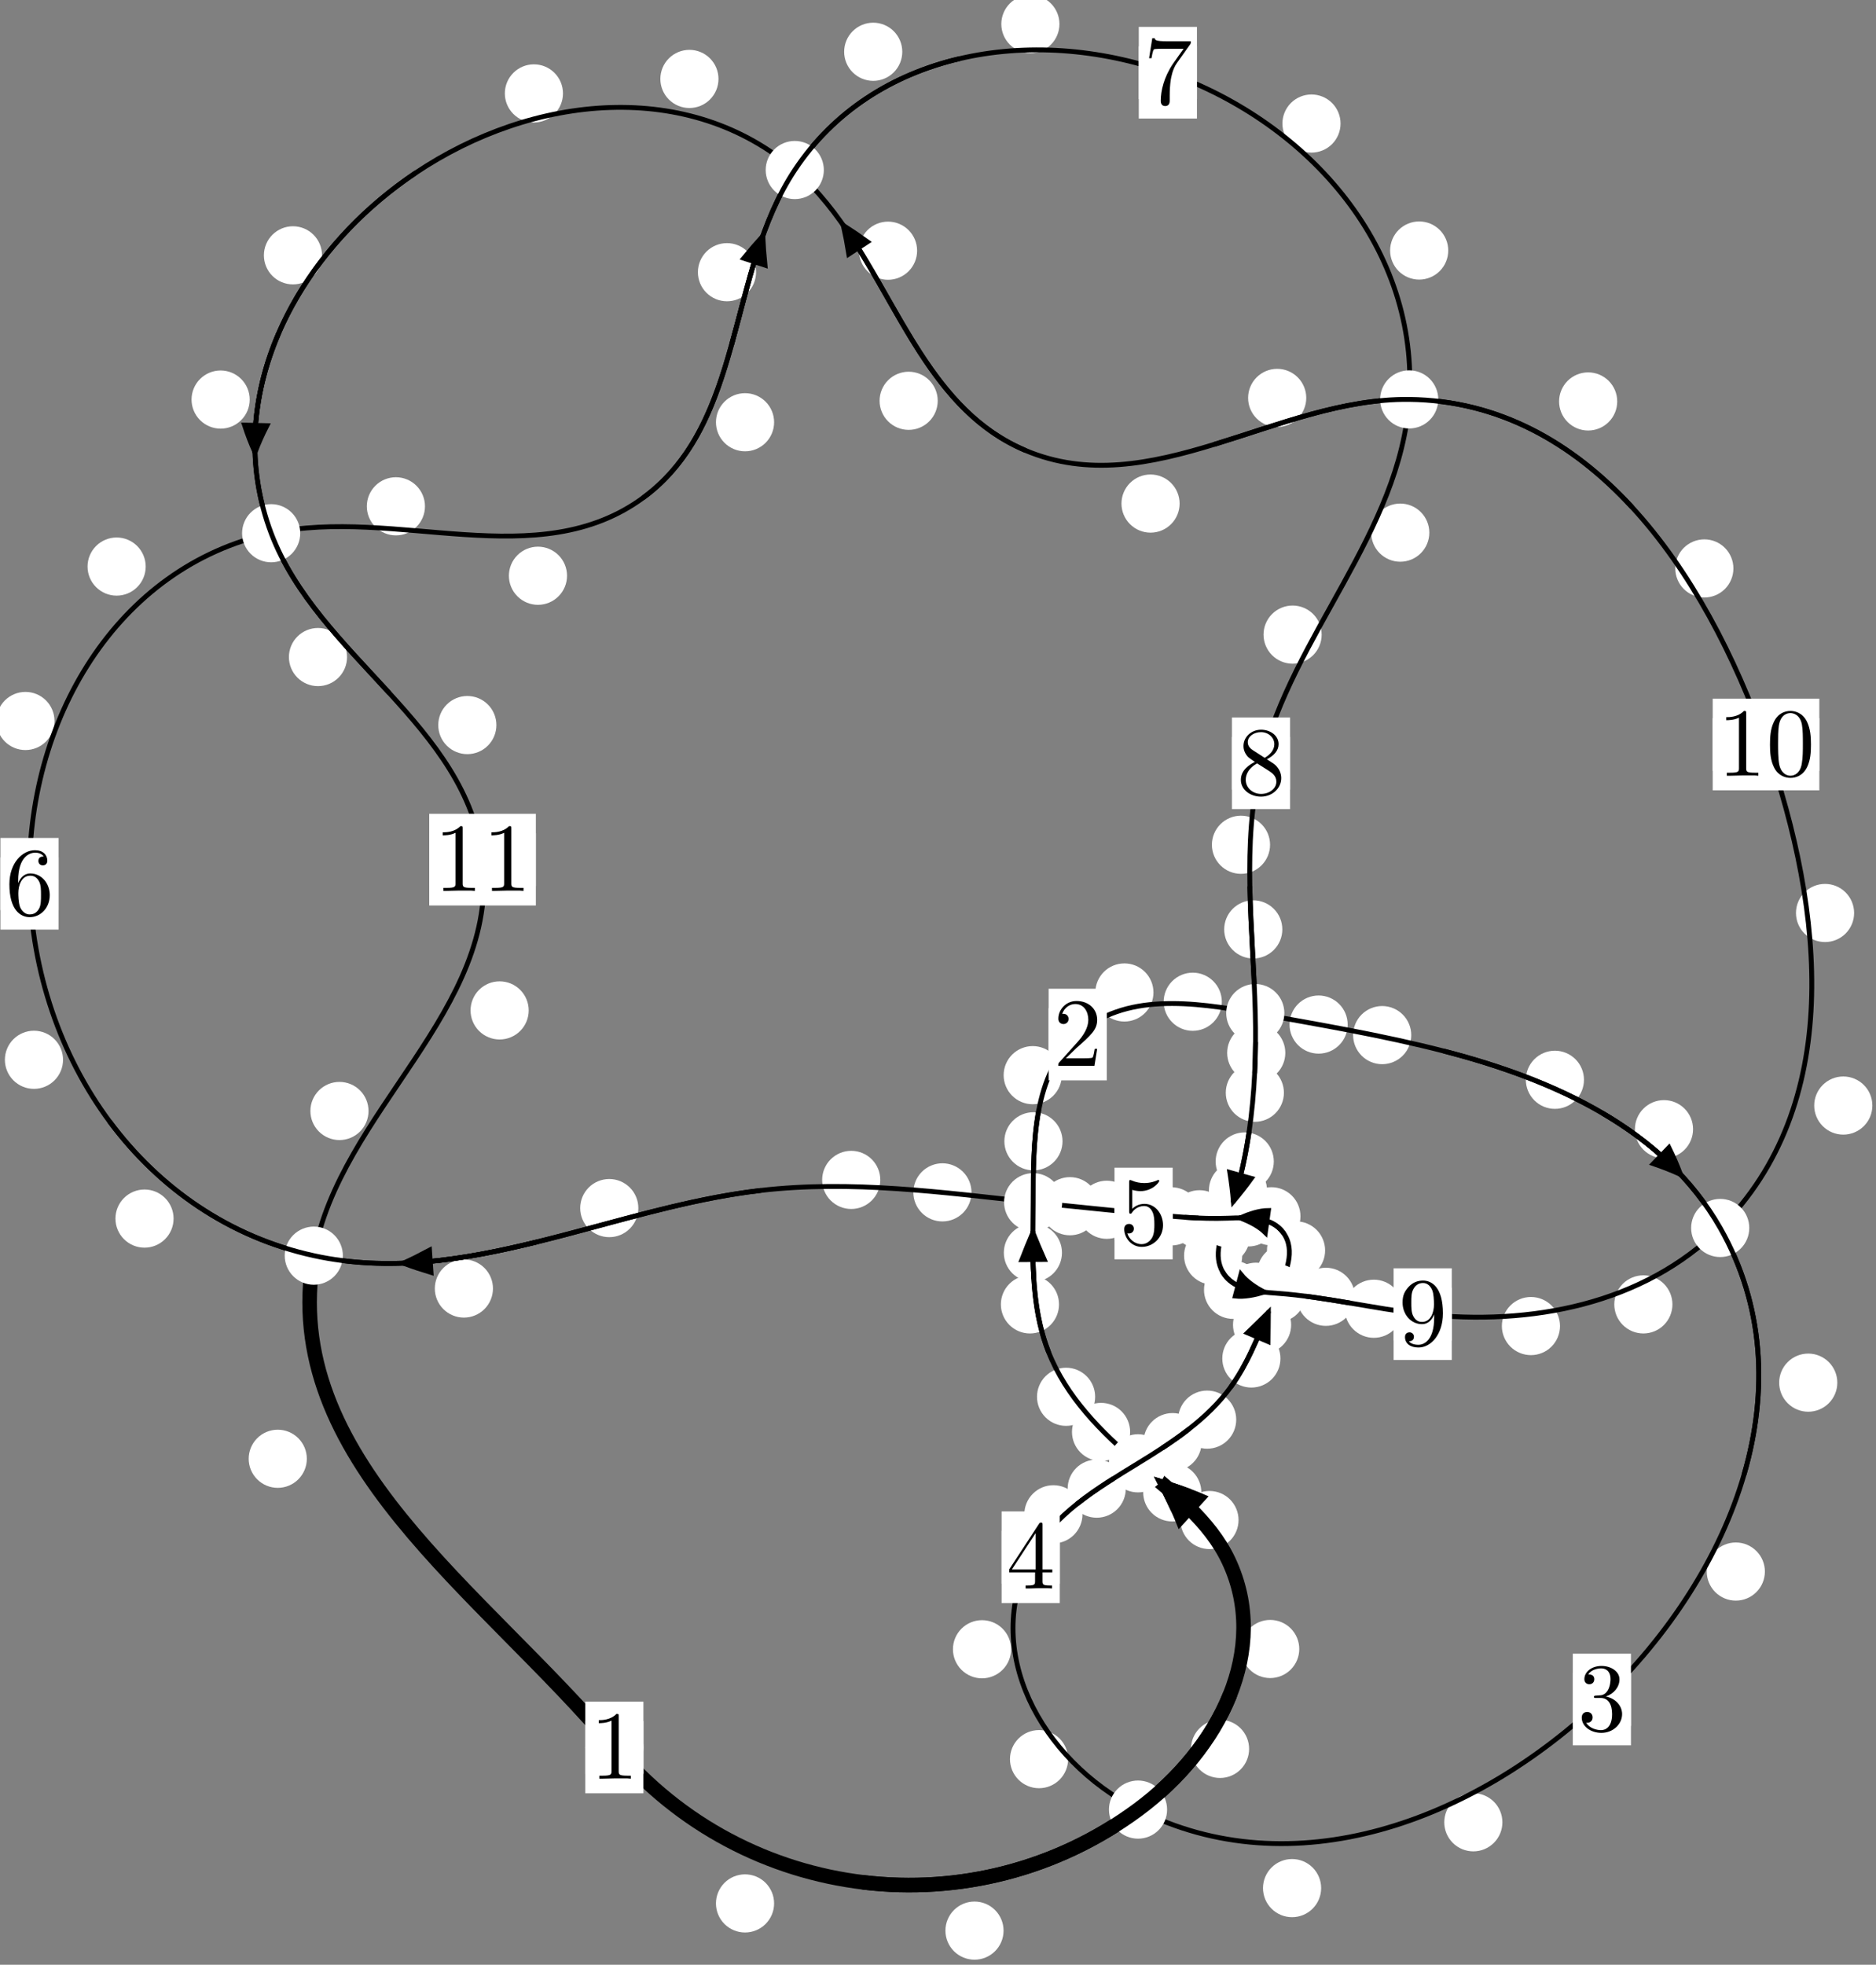<?xml version="1.0"?>
<!-- Created by MetaPost 1.999 on 2021.07.05:2359 -->
<svg version="1.1" xmlns="http://www.w3.org/2000/svg" xmlns:xlink="http://www.w3.org/1999/xlink" width="192.87" height="201.948" viewBox="0 0 192.87 201.948">
<rect x="0" y="0" width="192.87" height="201.948" fill="#808080" stroke="none"/>
<!-- Original BoundingBox: -117.374084 -15.429413 75.495850 186.518723 -->
  <defs>
    <g transform="scale(0.01,0.01)" id="GLYPHcmr10_48">
      <path style="fill-rule: evenodd;" d="M460 -320C460 -400,455 -480,420 -554C374 -650,292 -666,250 -666C190 -666,117 -640,76 -547C44 -478,39 -400,39 -320C39 -245,43 -155,84 -79C127 2,200 22,249 22C303 22,379 1,423 -94C455 -163,460 -241,460 -320M249 -0C210 -0,151 -25,133 -121C122 -181,122 -273,122 -332C122 -396,122 -462,130 -516C149 -635,224 -644,249 -644C282 -644,348 -626,367 -527C377 -471,377 -395,377 -332C377 -257,377 -189,366 -125C351 -30,294 -0,249 -0"></path>
    </g>
    <g transform="scale(0.01,0.01)" id="GLYPHcmr10_49">
      <path style="fill-rule: evenodd;" d="M294 -640C294 -664,294 -666,271 -666C209 -602,121 -602,89 -602L89 -571C109 -571,168 -571,220 -597L220 -79C220 -43,217 -31,127 -31L95 -31L95 -0L257 -0L130 -3L217 -3L257 -3L297 -3L384 -3L419 -0L419 -31L387 -31C297 -31,294 -42,294 -79"></path>
    </g>
    <g transform="scale(0.01,0.01)" id="GLYPHcmr10_50">
      <path style="fill-rule: evenodd;" d="M127 -77L233 -180C389 -318,449 -372,449 -472C449 -586,359 -666,237 -666C124 -666,50 -574,50 -485C50 -429,100 -429,103 -429C120 -429,155 -441,155 -482C155 -508,137 -534,102 -534C94 -534,92 -534,89 -533C112 -598,166 -635,224 -635C315 -635,358 -554,358 -472C358 -392,308 -313,253 -251L61 -37C50 -26,50 -24,50 -0L421 -0L449 -174L424 -174C419 -144,412 -100,402 -85C395 -77,329 -77,307 -77"></path>
    </g>
    <g transform="scale(0.01,0.01)" id="GLYPHcmr10_51">
      <path style="fill-rule: evenodd;" d="M290 -352C372 -379,430 -449,430 -528C430 -610,342 -666,246 -666C145 -666,69 -606,69 -530C69 -497,91 -478,120 -478C151 -478,171 -500,171 -529C171 -579,124 -579,109 -579C140 -628,206 -641,242 -641C283 -641,338 -619,338 -529C338 -517,336 -459,310 -415C280 -367,246 -364,221 -363C213 -362,189 -360,182 -360C174 -359,167 -358,167 -348C167 -337,174 -337,191 -337L235 -337C317 -337,354 -269,354 -171C354 -35,285 -6,241 -6C198 -6,123 -23,88 -82C123 -77,154 -99,154 -137C154 -173,127 -193,98 -193C74 -193,42 -179,42 -135C42 -44,135 22,244 22C366 22,457 -69,457 -171C457 -253,394 -331,290 -352"></path>
    </g>
    <g transform="scale(0.01,0.01)" id="GLYPHcmr10_52">
      <path style="fill-rule: evenodd;" d="M294 -165L294 -78C294 -42,292 -31,218 -31L197 -31L197 -0L332 -0L238 -3L290 -3L332 -3L374 -3L427 -3L468 -0L468 -31L447 -31C373 -31,371 -42,371 -78L371 -165L471 -165L471 -196L371 -196L371 -651C371 -671,371 -677,355 -677C346 -677,343 -677,335 -665L28 -196L28 -165M300 -196L56 -196L300 -569"></path>
    </g>
    <g transform="scale(0.01,0.01)" id="GLYPHcmr10_53">
      <path style="fill-rule: evenodd;" d="M449 -201C449 -320,367 -420,259 -420C211 -420,168 -404,132 -369L132 -564C152 -558,185 -551,217 -551C340 -551,410 -642,410 -655C410 -661,407 -666,400 -666C399 -666,397 -666,392 -663C372 -654,323 -634,256 -634C216 -634,170 -641,123 -662C115 -665,113 -665,111 -665C101 -665,101 -657,101 -641L101 -345C101 -327,101 -319,115 -319C122 -319,124 -322,128 -328C139 -344,176 -398,257 -398C309 -398,334 -352,342 -334C358 -297,360 -258,360 -208C360 -173,360 -113,336 -71C312 -32,275 -6,229 -6C156 -6,99 -59,82 -118C85 -117,88 -116,99 -116C132 -116,149 -141,149 -165C149 -189,132 -214,99 -214C85 -214,50 -207,50 -161C50 -75,119 22,231 22C347 22,449 -74,449 -201"></path>
    </g>
    <g transform="scale(0.01,0.01)" id="GLYPHcmr10_54">
      <path style="fill-rule: evenodd;" d="M132 -328L132 -352C132 -605,256 -641,307 -641C331 -641,373 -635,395 -601C380 -601,340 -601,340 -556C340 -525,364 -510,386 -510C402 -510,432 -519,432 -558C432 -618,388 -666,305 -666C177 -666,42 -537,42 -316C42 -49,158 22,251 22C362 22,457 -72,457 -204C457 -331,368 -427,257 -427C189 -427,152 -376,132 -328M251 -6C188 -6,158 -66,152 -81C134 -128,134 -208,134 -226C134 -304,166 -404,256 -404C272 -404,318 -404,349 -342C367 -305,367 -254,367 -205C367 -157,367 -107,350 -71C320 -11,274 -6,251 -6"></path>
    </g>
    <g transform="scale(0.01,0.01)" id="GLYPHcmr10_55">
      <path style="fill-rule: evenodd;" d="M476 -609C485 -621,485 -623,485 -644L242 -644C120 -644,118 -657,114 -676L89 -676L56 -470L81 -470C84 -486,93 -549,106 -561C113 -567,191 -567,204 -567L411 -567C400 -551,321 -442,299 -409C209 -274,176 -135,176 -33C176 -23,176 22,222 22C268 22,268 -23,268 -33L268 -84C268 -139,271 -194,279 -248C283 -271,297 -357,341 -419"></path>
    </g>
    <g transform="scale(0.01,0.01)" id="GLYPHcmr10_56">
      <path style="fill-rule: evenodd;" d="M163 -457C117 -487,113 -521,113 -538C113 -599,178 -641,249 -641C322 -641,386 -589,386 -517C386 -460,347 -412,287 -377M309 -362C381 -399,430 -451,430 -517C430 -609,341 -666,250 -666C150 -666,69 -592,69 -499C69 -481,71 -436,113 -389C124 -377,161 -352,186 -335C128 -306,42 -250,42 -151C42 -45,144 22,249 22C362 22,457 -61,457 -168C457 -204,446 -249,408 -291C389 -312,373 -322,309 -362M209 -320L332 -242C360 -223,407 -193,407 -132C407 -58,332 -6,250 -6C164 -6,92 -68,92 -151C92 -209,124 -273,209 -320"></path>
    </g>
    <g transform="scale(0.01,0.01)" id="GLYPHcmr10_57">
      <path style="fill-rule: evenodd;" d="M367 -318L367 -286C367 -52,263 -6,205 -6C188 -6,134 -8,107 -42C151 -42,159 -71,159 -88C159 -119,135 -134,113 -134C97 -134,67 -125,67 -86C67 -19,121 22,206 22C335 22,457 -114,457 -329C457 -598,342 -666,253 -666C198 -666,149 -648,106 -603C65 -558,42 -516,42 -441C42 -316,130 -218,242 -218C303 -218,344 -260,367 -318M243 -241C227 -241,181 -241,150 -304C132 -341,132 -391,132 -440C132 -494,132 -541,153 -578C180 -628,218 -641,253 -641C299 -641,332 -607,349 -562C361 -530,365 -467,365 -421C365 -338,331 -241,243 -241"></path>
    </g>
  </defs>
  <path d="M79.585 195.643C79.585 194.851,79.27 194.091,78.709 193.53C78.149 192.97,77.388 192.655,76.596 192.655C75.803 192.655,75.043 192.97,74.482 193.53C73.922 194.091,73.607 194.851,73.607 195.643C73.607 196.436,73.922 197.196,74.482 197.757C75.043 198.317,75.803 198.632,76.596 198.632C77.388 198.632,78.149 198.317,78.709 197.757C79.27 197.196,79.585 196.436,79.585 195.643Z" style="fill: rgb(100%,100%,100%);stroke: none;"></path>
  <path d="M66.147 179.616C66.147 178.823,65.832 178.063,65.272 177.503C64.712 176.942,63.951 176.627,63.159 176.627C62.366 176.627,61.606 176.942,61.045 177.503C60.485 178.063,60.17 178.823,60.17 179.616C60.17 180.409,60.485 181.169,61.045 181.729C61.606 182.29,62.366 182.605,63.159 182.605C63.951 182.605,64.712 182.29,65.272 181.729C65.832 181.169,66.147 180.409,66.147 179.616Z" style="fill: rgb(100%,100%,100%);stroke: none;"></path>
  <path d="M128.42 179.761C128.42 178.968,128.105 178.208,127.545 177.648C126.984 177.087,126.224 176.772,125.431 176.772C124.639 176.772,123.879 177.087,123.318 177.648C122.758 178.208,122.443 178.968,122.443 179.761C122.443 180.554,122.758 181.314,123.318 181.874C123.879 182.435,124.639 182.75,125.431 182.75C126.224 182.75,126.984 182.435,127.545 181.874C128.105 181.314,128.42 180.554,128.42 179.761Z" style="fill: rgb(100%,100%,100%);stroke: none;"></path>
  <path d="M103.176 198.441C103.176 197.648,102.861 196.888,102.301 196.327C101.74 195.767,100.98 195.452,100.187 195.452C99.395 195.452,98.635 195.767,98.074 196.327C97.514 196.888,97.199 197.648,97.199 198.441C97.199 199.233,97.514 199.994,98.074 200.554C98.635 201.114,99.395 201.429,100.187 201.429C100.98 201.429,101.74 201.114,102.301 200.554C102.861 199.994,103.176 199.233,103.176 198.441Z" style="fill: rgb(100%,100%,100%);stroke: none;"></path>
  <path d="M127.334 156.238C127.334 155.445,127.019 154.685,126.459 154.124C125.898 153.564,125.138 153.249,124.345 153.249C123.553 153.249,122.793 153.564,122.232 154.124C121.672 154.685,121.357 155.445,121.357 156.238C121.357 157.03,121.672 157.79,122.232 158.351C122.793 158.911,123.553 159.226,124.345 159.226C125.138 159.226,125.898 158.911,126.459 158.351C127.019 157.79,127.334 157.03,127.334 156.238Z" style="fill: rgb(100%,100%,100%);stroke: none;"></path>
  <path d="M133.577 169.493C133.577 168.7,133.262 167.94,132.701 167.379C132.141 166.819,131.381 166.504,130.588 166.504C129.795 166.504,129.035 166.819,128.475 167.379C127.914 167.94,127.599 168.7,127.599 169.493C127.599 170.285,127.914 171.045,128.475 171.606C129.035 172.166,129.795 172.481,130.588 172.481C131.381 172.481,132.141 172.166,132.701 171.606C133.262 171.045,133.577 170.285,133.577 169.493Z" style="fill: rgb(100%,100%,100%);stroke: none;"></path>
  <path d="M116.188 147.183C116.188 146.39,115.873 145.63,115.312 145.069C114.752 144.509,113.991 144.194,113.199 144.194C112.406 144.194,111.646 144.509,111.085 145.069C110.525 145.63,110.21 146.39,110.21 147.183C110.21 147.975,110.525 148.735,111.085 149.296C111.646 149.856,112.406 150.171,113.199 150.171C113.991 150.171,114.752 149.856,115.312 149.296C115.873 148.735,116.188 147.975,116.188 147.183Z" style="fill: rgb(100%,100%,100%);stroke: none;"></path>
  <path d="M123.509 153.395C123.509 152.602,123.194 151.842,122.633 151.282C122.073 150.721,121.313 150.406,120.52 150.406C119.727 150.406,118.967 150.721,118.407 151.282C117.846 151.842,117.531 152.602,117.531 153.395C117.531 154.188,117.846 154.948,118.407 155.508C118.967 156.069,119.727 156.384,120.52 156.384C121.313 156.384,122.073 156.069,122.633 155.508C123.194 154.948,123.509 154.188,123.509 153.395Z" style="fill: rgb(100%,100%,100%);stroke: none;"></path>
  <path d="M108.877 134.073C108.877 133.28,108.562 132.52,108.002 131.96C107.441 131.399,106.681 131.084,105.888 131.084C105.096 131.084,104.335 131.399,103.775 131.96C103.214 132.52,102.899 133.28,102.899 134.073C102.899 134.866,103.214 135.626,103.775 136.186C104.335 136.747,105.096 137.062,105.888 137.062C106.681 137.062,107.441 136.747,108.002 136.186C108.562 135.626,108.877 134.866,108.877 134.073Z" style="fill: rgb(100%,100%,100%);stroke: none;"></path>
  <path d="M112.591 143.57C112.591 142.777,112.276 142.017,111.715 141.457C111.155 140.896,110.395 140.581,109.602 140.581C108.809 140.581,108.049 140.896,107.489 141.457C106.928 142.017,106.613 142.777,106.613 143.57C106.613 144.363,106.928 145.123,107.489 145.683C108.049 146.244,108.809 146.559,109.602 146.559C110.395 146.559,111.155 146.244,111.715 145.683C112.276 145.123,112.591 144.363,112.591 143.57Z" style="fill: rgb(100%,100%,100%);stroke: none;"></path>
  <path d="M109.236 117.308C109.236 116.515,108.921 115.755,108.36 115.195C107.8 114.634,107.04 114.319,106.247 114.319C105.454 114.319,104.694 114.634,104.134 115.195C103.573 115.755,103.258 116.515,103.258 117.308C103.258 118.101,103.573 118.861,104.134 119.421C104.694 119.982,105.454 120.297,106.247 120.297C107.04 120.297,107.8 119.982,108.36 119.421C108.921 118.861,109.236 118.101,109.236 117.308Z" style="fill: rgb(100%,100%,100%);stroke: none;"></path>
  <path d="M109.18 128.762C109.18 127.969,108.865 127.209,108.305 126.648C107.744 126.088,106.984 125.773,106.191 125.773C105.399 125.773,104.639 126.088,104.078 126.648C103.518 127.209,103.203 127.969,103.203 128.762C103.203 129.554,103.518 130.315,104.078 130.875C104.639 131.436,105.399 131.75,106.191 131.75C106.984 131.75,107.744 131.436,108.305 130.875C108.865 130.315,109.18 129.554,109.18 128.762Z" style="fill: rgb(100%,100%,100%);stroke: none;"></path>
  <path d="M118.587 102.011C118.587 101.219,118.272 100.458,117.712 99.898C117.151 99.337,116.391 99.023,115.598 99.023C114.806 99.023,114.046 99.337,113.485 99.898C112.925 100.458,112.61 101.219,112.61 102.011C112.61 102.804,112.925 103.564,113.485 104.125C114.046 104.685,114.806 105,115.598 105C116.391 105,117.151 104.685,117.712 104.125C118.272 103.564,118.587 102.804,118.587 102.011Z" style="fill: rgb(100%,100%,100%);stroke: none;"></path>
  <path d="M109.161 110.512C109.161 109.719,108.846 108.959,108.286 108.398C107.725 107.838,106.965 107.523,106.172 107.523C105.38 107.523,104.619 107.838,104.059 108.398C103.499 108.959,103.184 109.719,103.184 110.512C103.184 111.304,103.499 112.065,104.059 112.625C104.619 113.186,105.38 113.501,106.172 113.501C106.965 113.501,107.725 113.186,108.286 112.625C108.846 112.065,109.161 111.304,109.161 110.512Z" style="fill: rgb(100%,100%,100%);stroke: none;"></path>
  <path d="M138.554 105.311C138.554 104.518,138.239 103.758,137.679 103.198C137.118 102.637,136.358 102.322,135.565 102.322C134.773 102.322,134.012 102.637,133.452 103.198C132.891 103.758,132.577 104.518,132.577 105.311C132.577 106.104,132.891 106.864,133.452 107.424C134.012 107.985,134.773 108.3,135.565 108.3C136.358 108.3,137.118 107.985,137.679 107.424C138.239 106.864,138.554 106.104,138.554 105.311Z" style="fill: rgb(100%,100%,100%);stroke: none;"></path>
  <path d="M125.615 102.965C125.615 102.172,125.3 101.412,124.739 100.852C124.179 100.291,123.419 99.976,122.626 99.976C121.833 99.976,121.073 100.291,120.513 100.852C119.952 101.412,119.637 102.172,119.637 102.965C119.637 103.758,119.952 104.518,120.513 105.078C121.073 105.639,121.833 105.954,122.626 105.954C123.419 105.954,124.179 105.639,124.739 105.078C125.3 104.518,125.615 103.758,125.615 102.965Z" style="fill: rgb(100%,100%,100%);stroke: none;"></path>
  <path d="M162.847 110.987C162.847 110.194,162.532 109.434,161.972 108.873C161.411 108.313,160.651 107.998,159.858 107.998C159.066 107.998,158.305 108.313,157.745 108.873C157.184 109.434,156.87 110.194,156.87 110.987C156.87 111.779,157.184 112.539,157.745 113.1C158.305 113.66,159.066 113.975,159.858 113.975C160.651 113.975,161.411 113.66,161.972 113.1C162.532 112.539,162.847 111.779,162.847 110.987Z" style="fill: rgb(100%,100%,100%);stroke: none;"></path>
  <path d="M145.089 106.395C145.089 105.602,144.774 104.842,144.214 104.282C143.653 103.721,142.893 103.406,142.1 103.406C141.308 103.406,140.548 103.721,139.987 104.282C139.427 104.842,139.112 105.602,139.112 106.395C139.112 107.188,139.427 107.948,139.987 108.508C140.548 109.069,141.308 109.384,142.1 109.384C142.893 109.384,143.653 109.069,144.214 108.508C144.774 107.948,145.089 107.188,145.089 106.395Z" style="fill: rgb(100%,100%,100%);stroke: none;"></path>
  <path d="M188.893 142.116C188.893 141.324,188.578 140.564,188.017 140.003C187.457 139.443,186.697 139.128,185.904 139.128C185.111 139.128,184.351 139.443,183.791 140.003C183.23 140.564,182.915 141.324,182.915 142.116C182.915 142.909,183.23 143.669,183.791 144.23C184.351 144.79,185.111 145.105,185.904 145.105C186.697 145.105,187.457 144.79,188.017 144.23C188.578 143.669,188.893 142.909,188.893 142.116Z" style="fill: rgb(100%,100%,100%);stroke: none;"></path>
  <path d="M174.062 116.065C174.062 115.272,173.747 114.512,173.187 113.952C172.626 113.391,171.866 113.076,171.073 113.076C170.281 113.076,169.521 113.391,168.96 113.952C168.4 114.512,168.085 115.272,168.085 116.065C168.085 116.858,168.4 117.618,168.96 118.178C169.521 118.739,170.281 119.054,171.073 119.054C171.866 119.054,172.626 118.739,173.187 118.178C173.747 117.618,174.062 116.858,174.062 116.065Z" style="fill: rgb(100%,100%,100%);stroke: none;"></path>
  <path d="M154.46 187.305C154.46 186.513,154.145 185.752,153.585 185.192C153.024 184.631,152.264 184.317,151.472 184.317C150.679 184.317,149.919 184.631,149.358 185.192C148.798 185.752,148.483 186.513,148.483 187.305C148.483 188.098,148.798 188.858,149.358 189.419C149.919 189.979,150.679 190.294,151.472 190.294C152.264 190.294,153.024 189.979,153.585 189.419C154.145 188.858,154.46 188.098,154.46 187.305Z" style="fill: rgb(100%,100%,100%);stroke: none;"></path>
  <path d="M181.447 161.533C181.447 160.74,181.132 159.98,180.571 159.419C180.011 158.859,179.251 158.544,178.458 158.544C177.665 158.544,176.905 158.859,176.345 159.419C175.784 159.98,175.469 160.74,175.469 161.533C175.469 162.325,175.784 163.085,176.345 163.646C176.905 164.206,177.665 164.521,178.458 164.521C179.251 164.521,180.011 164.206,180.571 163.646C181.132 163.085,181.447 162.325,181.447 161.533Z" style="fill: rgb(100%,100%,100%);stroke: none;"></path>
  <path d="M109.811 180.814C109.811 180.021,109.496 179.261,108.936 178.7C108.375 178.14,107.615 177.825,106.822 177.825C106.03 177.825,105.27 178.14,104.709 178.7C104.149 179.261,103.834 180.021,103.834 180.814C103.834 181.606,104.149 182.367,104.709 182.927C105.27 183.488,106.03 183.803,106.822 183.803C107.615 183.803,108.375 183.488,108.936 182.927C109.496 182.367,109.811 181.606,109.811 180.814Z" style="fill: rgb(100%,100%,100%);stroke: none;"></path>
  <path d="M135.826 194.07C135.826 193.278,135.511 192.517,134.95 191.957C134.39 191.396,133.63 191.081,132.837 191.081C132.044 191.081,131.284 191.396,130.724 191.957C130.163 192.517,129.848 193.278,129.848 194.07C129.848 194.863,130.163 195.623,130.724 196.184C131.284 196.744,132.044 197.059,132.837 197.059C133.63 197.059,134.39 196.744,134.95 196.184C135.511 195.623,135.826 194.863,135.826 194.07Z" style="fill: rgb(100%,100%,100%);stroke: none;"></path>
  <path d="M111.289 155.647C111.289 154.855,110.974 154.094,110.413 153.534C109.853 152.973,109.093 152.658,108.3 152.658C107.507 152.658,106.747 152.973,106.187 153.534C105.626 154.094,105.311 154.855,105.311 155.647C105.311 156.44,105.626 157.2,106.187 157.761C106.747 158.321,107.507 158.636,108.3 158.636C109.093 158.636,109.853 158.321,110.413 157.761C110.974 157.2,111.289 156.44,111.289 155.647Z" style="fill: rgb(100%,100%,100%);stroke: none;"></path>
  <path d="M103.949 169.518C103.949 168.726,103.634 167.966,103.074 167.405C102.513 166.845,101.753 166.53,100.96 166.53C100.167 166.53,99.407 166.845,98.847 167.405C98.286 167.966,97.971 168.726,97.971 169.518C97.971 170.311,98.286 171.071,98.847 171.632C99.407 172.192,100.167 172.507,100.96 172.507C101.753 172.507,102.513 172.192,103.074 171.632C103.634 171.071,103.949 170.311,103.949 169.518Z" style="fill: rgb(100%,100%,100%);stroke: none;"></path>
  <path d="M123.541 148.231C123.541 147.438,123.226 146.678,122.665 146.118C122.105 145.557,121.345 145.242,120.552 145.242C119.759 145.242,118.999 145.557,118.439 146.118C117.878 146.678,117.563 147.438,117.563 148.231C117.563 149.024,117.878 149.784,118.439 150.344C118.999 150.905,119.759 151.22,120.552 151.22C121.345 151.22,122.105 150.905,122.665 150.344C123.226 149.784,123.541 149.024,123.541 148.231Z" style="fill: rgb(100%,100%,100%);stroke: none;"></path>
  <path d="M115.742 153.011C115.742 152.218,115.427 151.458,114.867 150.897C114.306 150.337,113.546 150.022,112.753 150.022C111.96 150.022,111.2 150.337,110.64 150.897C110.079 151.458,109.764 152.218,109.764 153.011C109.764 153.803,110.079 154.564,110.64 155.124C111.2 155.685,111.96 156,112.753 156C113.546 156,114.306 155.685,114.867 155.124C115.427 154.564,115.742 153.803,115.742 153.011Z" style="fill: rgb(100%,100%,100%);stroke: none;"></path>
  <path d="M131.642 139.633C131.642 138.841,131.327 138.08,130.767 137.52C130.206 136.96,129.446 136.645,128.653 136.645C127.861 136.645,127.1 136.96,126.54 137.52C125.979 138.08,125.664 138.841,125.664 139.633C125.664 140.426,125.979 141.186,126.54 141.747C127.1 142.307,127.861 142.622,128.653 142.622C129.446 142.622,130.206 142.307,130.767 141.747C131.327 141.186,131.642 140.426,131.642 139.633Z" style="fill: rgb(100%,100%,100%);stroke: none;"></path>
  <path d="M127.095 145.918C127.095 145.126,126.78 144.366,126.22 143.805C125.659 143.245,124.899 142.93,124.106 142.93C123.314 142.93,122.554 143.245,121.993 143.805C121.433 144.366,121.118 145.126,121.118 145.918C121.118 146.711,121.433 147.471,121.993 148.032C122.554 148.592,123.314 148.907,124.106 148.907C124.899 148.907,125.659 148.592,126.22 148.032C126.78 147.471,127.095 146.711,127.095 145.918Z" style="fill: rgb(100%,100%,100%);stroke: none;"></path>
  <path d="M135.222 130.856C135.222 130.064,134.907 129.304,134.347 128.743C133.786 128.183,133.026 127.868,132.234 127.868C131.441 127.868,130.681 128.183,130.12 128.743C129.56 129.304,129.245 130.064,129.245 130.856C129.245 131.649,129.56 132.409,130.12 132.97C130.681 133.53,131.441 133.845,132.234 133.845C133.026 133.845,133.786 133.53,134.347 132.97C134.907 132.409,135.222 131.649,135.222 130.856Z" style="fill: rgb(100%,100%,100%);stroke: none;"></path>
  <path d="M132.742 136.17C132.742 135.377,132.427 134.617,131.867 134.056C131.306 133.496,130.546 133.181,129.753 133.181C128.961 133.181,128.2 133.496,127.64 134.056C127.079 134.617,126.765 135.377,126.765 136.17C126.765 136.962,127.079 137.723,127.64 138.283C128.2 138.844,128.961 139.159,129.753 139.159C130.546 139.159,131.306 138.844,131.867 138.283C132.427 137.723,132.742 136.962,132.742 136.17Z" style="fill: rgb(100%,100%,100%);stroke: none;"></path>
  <path d="M133.7 125.015C133.7 124.223,133.385 123.463,132.824 122.902C132.264 122.342,131.504 122.027,130.711 122.027C129.918 122.027,129.158 122.342,128.598 122.902C128.037 123.463,127.722 124.223,127.722 125.015C127.722 125.808,128.037 126.568,128.598 127.129C129.158 127.689,129.918 128.004,130.711 128.004C131.504 128.004,132.264 127.689,132.824 127.129C133.385 126.568,133.7 125.808,133.7 125.015Z" style="fill: rgb(100%,100%,100%);stroke: none;"></path>
  <path d="M136.233 128.526C136.233 127.733,135.918 126.973,135.358 126.412C134.798 125.852,134.037 125.537,133.245 125.537C132.452 125.537,131.692 125.852,131.131 126.412C130.571 126.973,130.256 127.733,130.256 128.526C130.256 129.318,130.571 130.079,131.131 130.639C131.692 131.199,132.452 131.514,133.245 131.514C134.037 131.514,134.798 131.199,135.358 130.639C135.918 130.079,136.233 129.318,136.233 128.526Z" style="fill: rgb(100%,100%,100%);stroke: none;"></path>
  <path d="M126.308 125.323C126.308 124.531,125.993 123.771,125.433 123.21C124.872 122.65,124.112 122.335,123.319 122.335C122.527 122.335,121.767 122.65,121.206 123.21C120.646 123.771,120.331 124.531,120.331 125.323C120.331 126.116,120.646 126.876,121.206 127.437C121.767 127.997,122.527 128.312,123.319 128.312C124.112 128.312,124.872 127.997,125.433 127.437C125.993 126.876,126.308 126.116,126.308 125.323Z" style="fill: rgb(100%,100%,100%);stroke: none;"></path>
  <path d="M131.33 125.131C131.33 124.338,131.015 123.578,130.455 123.018C129.894 122.457,129.134 122.142,128.342 122.142C127.549 122.142,126.789 122.457,126.228 123.018C125.668 123.578,125.353 124.338,125.353 125.131C125.353 125.924,125.668 126.684,126.228 127.244C126.789 127.805,127.549 128.12,128.342 128.12C129.134 128.12,129.894 127.805,130.455 127.244C131.015 126.684,131.33 125.924,131.33 125.131Z" style="fill: rgb(100%,100%,100%);stroke: none;"></path>
  <path d="M116.775 124.347C116.775 123.555,116.46 122.794,115.899 122.234C115.339 121.674,114.579 121.359,113.786 121.359C112.993 121.359,112.233 121.674,111.673 122.234C111.112 122.794,110.797 123.555,110.797 124.347C110.797 125.14,111.112 125.9,111.673 126.461C112.233 127.021,112.993 127.336,113.786 127.336C114.579 127.336,115.339 127.021,115.899 126.461C116.46 125.9,116.775 125.14,116.775 124.347Z" style="fill: rgb(100%,100%,100%);stroke: none;"></path>
  <path d="M123.431 125.022C123.431 124.229,123.116 123.469,122.555 122.909C121.995 122.348,121.234 122.033,120.442 122.033C119.649 122.033,118.889 122.348,118.328 122.909C117.768 123.469,117.453 124.229,117.453 125.022C117.453 125.815,117.768 126.575,118.328 127.135C118.889 127.696,119.649 128.011,120.442 128.011C121.234 128.011,121.995 127.696,122.555 127.135C123.116 126.575,123.431 125.815,123.431 125.022Z" style="fill: rgb(100%,100%,100%);stroke: none;"></path>
  <path d="M99.878 122.558C99.878 121.766,99.563 121.005,99.003 120.445C98.442 119.884,97.682 119.569,96.889 119.569C96.097 119.569,95.336 119.884,94.776 120.445C94.215 121.005,93.9 121.766,93.9 122.558C93.9 123.351,94.215 124.111,94.776 124.672C95.336 125.232,96.097 125.547,96.889 125.547C97.682 125.547,98.442 125.232,99.003 124.672C99.563 124.111,99.878 123.351,99.878 122.558Z" style="fill: rgb(100%,100%,100%);stroke: none;"></path>
  <path d="M112.988 123.981C112.988 123.188,112.673 122.428,112.112 121.868C111.552 121.307,110.792 120.992,109.999 120.992C109.206 120.992,108.446 121.307,107.886 121.868C107.325 122.428,107.01 123.188,107.01 123.981C107.01 124.774,107.325 125.534,107.886 126.094C108.446 126.655,109.206 126.97,109.999 126.97C110.792 126.97,111.552 126.655,112.112 126.094C112.673 125.534,112.988 124.774,112.988 123.981Z" style="fill: rgb(100%,100%,100%);stroke: none;"></path>
  <path d="M65.627 124.174C65.627 123.381,65.312 122.621,64.751 122.061C64.191 121.5,63.431 121.185,62.638 121.185C61.845 121.185,61.085 121.5,60.525 122.061C59.964 122.621,59.649 123.381,59.649 124.174C59.649 124.967,59.964 125.727,60.525 126.287C61.085 126.848,61.845 127.163,62.638 127.163C63.431 127.163,64.191 126.848,64.751 126.287C65.312 125.727,65.627 124.967,65.627 124.174Z" style="fill: rgb(100%,100%,100%);stroke: none;"></path>
  <path d="M90.502 121.277C90.502 120.484,90.187 119.724,89.627 119.163C89.066 118.603,88.306 118.288,87.514 118.288C86.721 118.288,85.961 118.603,85.4 119.163C84.84 119.724,84.525 120.484,84.525 121.277C84.525 122.069,84.84 122.83,85.4 123.39C85.961 123.951,86.721 124.266,87.514 124.266C88.306 124.266,89.066 123.951,89.627 123.39C90.187 122.83,90.502 122.069,90.502 121.277Z" style="fill: rgb(100%,100%,100%);stroke: none;"></path>
  <path d="M17.846 125.253C17.846 124.46,17.531 123.7,16.971 123.14C16.41 122.579,15.65 122.264,14.857 122.264C14.065 122.264,13.304 122.579,12.744 123.14C12.184 123.7,11.869 124.46,11.869 125.253C11.869 126.046,12.184 126.806,12.744 127.366C13.304 127.927,14.065 128.242,14.857 128.242C15.65 128.242,16.41 127.927,16.971 127.366C17.531 126.806,17.846 126.046,17.846 125.253Z" style="fill: rgb(100%,100%,100%);stroke: none;"></path>
  <path d="M50.681 132.442C50.681 131.649,50.366 130.889,49.806 130.329C49.245 129.768,48.485 129.453,47.693 129.453C46.9 129.453,46.14 129.768,45.579 130.329C45.019 130.889,44.704 131.649,44.704 132.442C44.704 133.235,45.019 133.995,45.579 134.555C46.14 135.116,46.9 135.431,47.693 135.431C48.485 135.431,49.245 135.116,49.806 134.555C50.366 133.995,50.681 133.235,50.681 132.442Z" style="fill: rgb(100%,100%,100%);stroke: none;"></path>
  <path d="M5.603 74.107C5.603 73.314,5.288 72.554,4.728 71.993C4.167 71.433,3.407 71.118,2.615 71.118C1.822 71.118,1.062 71.433,0.501 71.993C-0.059 72.554,-0.374 73.314,-0.374 74.107C-0.374 74.899,-0.059 75.659,0.501 76.22C1.062 76.78,1.822 77.095,2.615 77.095C3.407 77.095,4.167 76.78,4.728 76.22C5.288 75.659,5.603 74.899,5.603 74.107Z" style="fill: rgb(100%,100%,100%);stroke: none;"></path>
  <path d="M6.48 108.932C6.48 108.139,6.165 107.379,5.604 106.818C5.044 106.258,4.284 105.943,3.491 105.943C2.698 105.943,1.938 106.258,1.378 106.818C0.817 107.379,0.502 108.139,0.502 108.932C0.502 109.724,0.817 110.484,1.378 111.045C1.938 111.605,2.698 111.92,3.491 111.92C4.284 111.92,5.044 111.605,5.604 111.045C6.165 110.484,6.48 109.724,6.48 108.932Z" style="fill: rgb(100%,100%,100%);stroke: none;"></path>
  <path d="M43.691 52.041C43.691 51.249,43.376 50.488,42.815 49.928C42.255 49.367,41.495 49.052,40.702 49.052C39.909 49.052,39.149 49.367,38.589 49.928C38.028 50.488,37.713 51.249,37.713 52.041C37.713 52.834,38.028 53.594,38.589 54.155C39.149 54.715,39.909 55.03,40.702 55.03C41.495 55.03,42.255 54.715,42.815 54.155C43.376 53.594,43.691 52.834,43.691 52.041Z" style="fill: rgb(100%,100%,100%);stroke: none;"></path>
  <path d="M14.979 58.235C14.979 57.442,14.664 56.682,14.103 56.122C13.543 55.561,12.783 55.246,11.99 55.246C11.197 55.246,10.437 55.561,9.877 56.122C9.316 56.682,9.001 57.442,9.001 58.235C9.001 59.028,9.316 59.788,9.877 60.348C10.437 60.909,11.197 61.224,11.99 61.224C12.783 61.224,13.543 60.909,14.103 60.348C14.664 59.788,14.979 59.028,14.979 58.235Z" style="fill: rgb(100%,100%,100%);stroke: none;"></path>
  <path d="M79.586 43.401C79.586 42.608,79.271 41.848,78.71 41.287C78.15 40.727,77.39 40.412,76.597 40.412C75.804 40.412,75.044 40.727,74.484 41.287C73.923 41.848,73.608 42.608,73.608 43.401C73.608 44.193,73.923 44.953,74.484 45.514C75.044 46.074,75.804 46.389,76.597 46.389C77.39 46.389,78.15 46.074,78.71 45.514C79.271 44.953,79.586 44.193,79.586 43.401Z" style="fill: rgb(100%,100%,100%);stroke: none;"></path>
  <path d="M58.297 59.179C58.297 58.386,57.982 57.626,57.421 57.065C56.861 56.505,56.101 56.19,55.308 56.19C54.515 56.19,53.755 56.505,53.195 57.065C52.634 57.626,52.319 58.386,52.319 59.179C52.319 59.971,52.634 60.732,53.195 61.292C53.755 61.853,54.515 62.168,55.308 62.168C56.101 62.168,56.861 61.853,57.421 61.292C57.982 60.732,58.297 59.971,58.297 59.179Z" style="fill: rgb(100%,100%,100%);stroke: none;"></path>
  <path d="M92.763 5.321C92.763 4.528,92.448 3.768,91.888 3.208C91.327 2.647,90.567 2.332,89.775 2.332C88.982 2.332,88.222 2.647,87.661 3.208C87.101 3.768,86.786 4.528,86.786 5.321C86.786 6.114,87.101 6.874,87.661 7.434C88.222 7.995,88.982 8.31,89.775 8.31C90.567 8.31,91.327 7.995,91.888 7.434C92.448 6.874,92.763 6.114,92.763 5.321Z" style="fill: rgb(100%,100%,100%);stroke: none;"></path>
  <path d="M77.729 27.978C77.729 27.185,77.414 26.425,76.853 25.865C76.293 25.304,75.533 24.989,74.74 24.989C73.947 24.989,73.187 25.304,72.627 25.865C72.066 26.425,71.751 27.185,71.751 27.978C71.751 28.771,72.066 29.531,72.627 30.091C73.187 30.652,73.947 30.967,74.74 30.967C75.533 30.967,76.293 30.652,76.853 30.091C77.414 29.531,77.729 28.771,77.729 27.978Z" style="fill: rgb(100%,100%,100%);stroke: none;"></path>
  <path d="M137.821 12.699C137.821 11.906,137.506 11.146,136.946 10.585C136.385 10.025,135.625 9.71,134.832 9.71C134.04 9.71,133.28 10.025,132.719 10.585C132.159 11.146,131.844 11.906,131.844 12.699C131.844 13.491,132.159 14.252,132.719 14.812C133.28 15.373,134.04 15.687,134.832 15.687C135.625 15.687,136.385 15.373,136.946 14.812C137.506 14.252,137.821 13.491,137.821 12.699Z" style="fill: rgb(100%,100%,100%);stroke: none;"></path>
  <path d="M108.921 2.47C108.921 1.677,108.606 0.917,108.046 0.357C107.486 -0.204,106.725 -0.519,105.933 -0.519C105.14 -0.519,104.38 -0.204,103.819 0.357C103.259 0.917,102.944 1.677,102.944 2.47C102.944 3.263,103.259 4.023,103.819 4.583C104.38 5.144,105.14 5.459,105.933 5.459C106.725 5.459,107.486 5.144,108.046 4.583C108.606 4.023,108.921 3.263,108.921 2.47Z" style="fill: rgb(100%,100%,100%);stroke: none;"></path>
  <path d="M146.948 54.748C146.948 53.955,146.634 53.195,146.073 52.635C145.513 52.074,144.752 51.759,143.96 51.759C143.167 51.759,142.407 52.074,141.846 52.635C141.286 53.195,140.971 53.955,140.971 54.748C140.971 55.541,141.286 56.301,141.846 56.861C142.407 57.422,143.167 57.737,143.96 57.737C144.752 57.737,145.513 57.422,146.073 56.861C146.634 56.301,146.948 55.541,146.948 54.748Z" style="fill: rgb(100%,100%,100%);stroke: none;"></path>
  <path d="M148.893 25.749C148.893 24.957,148.578 24.197,148.018 23.636C147.457 23.076,146.697 22.761,145.905 22.761C145.112 22.761,144.352 23.076,143.791 23.636C143.231 24.197,142.916 24.957,142.916 25.749C142.916 26.542,143.231 27.302,143.791 27.863C144.352 28.423,145.112 28.738,145.905 28.738C146.697 28.738,147.457 28.423,148.018 27.863C148.578 27.302,148.893 26.542,148.893 25.749Z" style="fill: rgb(100%,100%,100%);stroke: none;"></path>
  <path d="M130.573 86.83C130.573 86.037,130.258 85.277,129.697 84.717C129.137 84.156,128.377 83.841,127.584 83.841C126.791 83.841,126.031 84.156,125.471 84.717C124.91 85.277,124.595 86.037,124.595 86.83C124.595 87.623,124.91 88.383,125.471 88.943C126.031 89.504,126.791 89.819,127.584 89.819C128.377 89.819,129.137 89.504,129.697 88.943C130.258 88.383,130.573 87.623,130.573 86.83Z" style="fill: rgb(100%,100%,100%);stroke: none;"></path>
  <path d="M135.88 65.23C135.88 64.437,135.565 63.677,135.005 63.116C134.444 62.556,133.684 62.241,132.891 62.241C132.099 62.241,131.339 62.556,130.778 63.116C130.218 63.677,129.903 64.437,129.903 65.23C129.903 66.022,130.218 66.783,130.778 67.343C131.339 67.903,132.099 68.218,132.891 68.218C133.684 68.218,134.444 67.903,135.005 67.343C135.565 66.783,135.88 66.022,135.88 65.23Z" style="fill: rgb(100%,100%,100%);stroke: none;"></path>
  <path d="M132.142 108.221C132.142 107.428,131.827 106.668,131.266 106.107C130.706 105.547,129.946 105.232,129.153 105.232C128.36 105.232,127.6 105.547,127.04 106.107C126.479 106.668,126.164 107.428,126.164 108.221C126.164 109.013,126.479 109.774,127.04 110.334C127.6 110.895,128.36 111.209,129.153 111.209C129.946 111.209,130.706 110.895,131.266 110.334C131.827 109.774,132.142 109.013,132.142 108.221Z" style="fill: rgb(100%,100%,100%);stroke: none;"></path>
  <path d="M131.835 95.529C131.835 94.736,131.52 93.976,130.96 93.416C130.399 92.855,129.639 92.54,128.846 92.54C128.054 92.54,127.294 92.855,126.733 93.416C126.173 93.976,125.858 94.736,125.858 95.529C125.858 96.322,126.173 97.082,126.733 97.642C127.294 98.203,128.054 98.518,128.846 98.518C129.639 98.518,130.399 98.203,130.96 97.642C131.52 97.082,131.835 96.322,131.835 95.529Z" style="fill: rgb(100%,100%,100%);stroke: none;"></path>
  <path d="M130.958 119.382C130.958 118.589,130.643 117.829,130.082 117.268C129.522 116.708,128.762 116.393,127.969 116.393C127.176 116.393,126.416 116.708,125.856 117.268C125.295 117.829,124.98 118.589,124.98 119.382C124.98 120.174,125.295 120.935,125.856 121.495C126.416 122.056,127.176 122.37,127.969 122.37C128.762 122.37,129.522 122.056,130.082 121.495C130.643 120.935,130.958 120.174,130.958 119.382Z" style="fill: rgb(100%,100%,100%);stroke: none;"></path>
  <path d="M131.998 112.318C131.998 111.525,131.683 110.765,131.123 110.205C130.562 109.644,129.802 109.329,129.009 109.329C128.217 109.329,127.456 109.644,126.896 110.205C126.336 110.765,126.021 111.525,126.021 112.318C126.021 113.111,126.336 113.871,126.896 114.431C127.456 114.992,128.217 115.307,129.009 115.307C129.802 115.307,130.562 114.992,131.123 114.431C131.683 113.871,131.998 113.111,131.998 112.318Z" style="fill: rgb(100%,100%,100%);stroke: none;"></path>
  <path d="M128.501 127.058C128.501 126.265,128.186 125.505,127.625 124.944C127.065 124.384,126.305 124.069,125.512 124.069C124.719 124.069,123.959 124.384,123.399 124.944C122.838 125.505,122.523 126.265,122.523 127.058C122.523 127.85,122.838 128.611,123.399 129.171C123.959 129.731,124.719 130.046,125.512 130.046C126.305 130.046,127.065 129.731,127.625 129.171C128.186 128.611,128.501 127.85,128.501 127.058Z" style="fill: rgb(100%,100%,100%);stroke: none;"></path>
  <path d="M130.263 122.359C130.263 121.566,129.948 120.806,129.388 120.245C128.827 119.685,128.067 119.37,127.274 119.37C126.482 119.37,125.722 119.685,125.161 120.245C124.601 120.806,124.286 121.566,124.286 122.359C124.286 123.151,124.601 123.912,125.161 124.472C125.722 125.033,126.482 125.348,127.274 125.348C128.067 125.348,128.827 125.033,129.388 124.472C129.948 123.912,130.263 123.151,130.263 122.359Z" style="fill: rgb(100%,100%,100%);stroke: none;"></path>
  <path d="M129.76 132.575C129.76 131.782,129.446 131.022,128.885 130.462C128.325 129.901,127.564 129.586,126.772 129.586C125.979 129.586,125.219 129.901,124.658 130.462C124.098 131.022,123.783 131.782,123.783 132.575C123.783 133.368,124.098 134.128,124.658 134.688C125.219 135.249,125.979 135.564,126.772 135.564C127.564 135.564,128.325 135.249,128.885 134.688C129.446 134.128,129.76 133.368,129.76 132.575Z" style="fill: rgb(100%,100%,100%);stroke: none;"></path>
  <path d="M127.711 129.064C127.711 128.272,127.396 127.512,126.835 126.951C126.275 126.391,125.515 126.076,124.722 126.076C123.929 126.076,123.169 126.391,122.609 126.951C122.048 127.512,121.733 128.272,121.733 129.064C121.733 129.857,122.048 130.617,122.609 131.178C123.169 131.738,123.929 132.053,124.722 132.053C125.515 132.053,126.275 131.738,126.835 131.178C127.396 130.617,127.711 129.857,127.711 129.064Z" style="fill: rgb(100%,100%,100%);stroke: none;"></path>
  <path d="M139.297 133.293C139.297 132.501,138.982 131.74,138.422 131.18C137.861 130.619,137.101 130.304,136.309 130.304C135.516 130.304,134.756 130.619,134.195 131.18C133.635 131.74,133.32 132.501,133.32 133.293C133.32 134.086,133.635 134.846,134.195 135.407C134.756 135.967,135.516 136.282,136.309 136.282C137.101 136.282,137.861 135.967,138.422 135.407C138.982 134.846,139.297 134.086,139.297 133.293Z" style="fill: rgb(100%,100%,100%);stroke: none;"></path>
  <path d="M132.115 132.773C132.115 131.98,131.801 131.22,131.24 130.659C130.68 130.099,129.919 129.784,129.127 129.784C128.334 129.784,127.574 130.099,127.013 130.659C126.453 131.22,126.138 131.98,126.138 132.773C126.138 133.565,126.453 134.326,127.013 134.886C127.574 135.446,128.334 135.761,129.127 135.761C129.919 135.761,130.68 135.446,131.24 134.886C131.801 134.326,132.115 133.565,132.115 132.773Z" style="fill: rgb(100%,100%,100%);stroke: none;"></path>
  <path d="M160.383 136.3C160.383 135.507,160.068 134.747,159.508 134.186C158.947 133.626,158.187 133.311,157.395 133.311C156.602 133.311,155.842 133.626,155.281 134.186C154.721 134.747,154.406 135.507,154.406 136.3C154.406 137.092,154.721 137.852,155.281 138.413C155.842 138.973,156.602 139.288,157.395 139.288C158.187 139.288,158.947 138.973,159.508 138.413C160.068 137.852,160.383 137.092,160.383 136.3Z" style="fill: rgb(100%,100%,100%);stroke: none;"></path>
  <path d="M144.232 134.52C144.232 133.727,143.917 132.967,143.356 132.407C142.796 131.846,142.036 131.531,141.243 131.531C140.45 131.531,139.69 131.846,139.13 132.407C138.569 132.967,138.254 133.727,138.254 134.52C138.254 135.313,138.569 136.073,139.13 136.633C139.69 137.194,140.45 137.509,141.243 137.509C142.036 137.509,142.796 137.194,143.356 136.633C143.917 136.073,144.232 135.313,144.232 134.52Z" style="fill: rgb(100%,100%,100%);stroke: none;"></path>
  <path d="M192.496 113.635C192.496 112.842,192.181 112.082,191.62 111.522C191.06 110.961,190.3 110.646,189.507 110.646C188.714 110.646,187.954 110.961,187.394 111.522C186.833 112.082,186.518 112.842,186.518 113.635C186.518 114.428,186.833 115.188,187.394 115.748C187.954 116.309,188.714 116.624,189.507 116.624C190.3 116.624,191.06 116.309,191.62 115.748C192.181 115.188,192.496 114.428,192.496 113.635Z" style="fill: rgb(100%,100%,100%);stroke: none;"></path>
  <path d="M171.941 134.073C171.941 133.28,171.626 132.52,171.066 131.959C170.505 131.399,169.745 131.084,168.952 131.084C168.16 131.084,167.4 131.399,166.839 131.959C166.279 132.52,165.964 133.28,165.964 134.073C165.964 134.865,166.279 135.626,166.839 136.186C167.4 136.747,168.16 137.061,168.952 137.061C169.745 137.061,170.505 136.747,171.066 136.186C171.626 135.626,171.941 134.865,171.941 134.073Z" style="fill: rgb(100%,100%,100%);stroke: none;"></path>
  <path d="M178.21 58.427C178.21 57.634,177.895 56.874,177.335 56.313C176.774 55.753,176.014 55.438,175.221 55.438C174.429 55.438,173.668 55.753,173.108 56.313C172.547 56.874,172.233 57.634,172.233 58.427C172.233 59.219,172.547 59.979,173.108 60.54C173.668 61.1,174.429 61.415,175.221 61.415C176.014 61.415,176.774 61.1,177.335 60.54C177.895 59.979,178.21 59.219,178.21 58.427Z" style="fill: rgb(100%,100%,100%);stroke: none;"></path>
  <path d="M190.62 93.841C190.62 93.048,190.305 92.288,189.745 91.728C189.184 91.167,188.424 90.852,187.631 90.852C186.839 90.852,186.078 91.167,185.518 91.728C184.957 92.288,184.643 93.048,184.643 93.841C184.643 94.634,184.957 95.394,185.518 95.954C186.078 96.515,186.839 96.83,187.631 96.83C188.424 96.83,189.184 96.515,189.745 95.954C190.305 95.394,190.62 94.634,190.62 93.841Z" style="fill: rgb(100%,100%,100%);stroke: none;"></path>
  <path d="M134.295 40.9C134.295 40.107,133.98 39.347,133.419 38.786C132.859 38.226,132.099 37.911,131.306 37.911C130.513 37.911,129.753 38.226,129.193 38.786C128.632 39.347,128.317 40.107,128.317 40.9C128.317 41.692,128.632 42.452,129.193 43.013C129.753 43.573,130.513 43.888,131.306 43.888C132.099 43.888,132.859 43.573,133.419 43.013C133.98 42.452,134.295 41.692,134.295 40.9Z" style="fill: rgb(100%,100%,100%);stroke: none;"></path>
  <path d="M166.266 41.263C166.266 40.47,165.951 39.71,165.39 39.149C164.83 38.589,164.07 38.274,163.277 38.274C162.484 38.274,161.724 38.589,161.164 39.149C160.603 39.71,160.288 40.47,160.288 41.263C160.288 42.055,160.603 42.816,161.164 43.376C161.724 43.937,162.484 44.251,163.277 44.251C164.07 44.251,164.83 43.937,165.39 43.376C165.951 42.816,166.266 42.055,166.266 41.263Z" style="fill: rgb(100%,100%,100%);stroke: none;"></path>
  <path d="M96.407 41.196C96.407 40.403,96.092 39.643,95.532 39.083C94.971 38.522,94.211 38.207,93.419 38.207C92.626 38.207,91.866 38.522,91.305 39.083C90.745 39.643,90.43 40.403,90.43 41.196C90.43 41.989,90.745 42.749,91.305 43.309C91.866 43.87,92.626 44.185,93.419 44.185C94.211 44.185,94.971 43.87,95.532 43.309C96.092 42.749,96.407 41.989,96.407 41.196Z" style="fill: rgb(100%,100%,100%);stroke: none;"></path>
  <path d="M121.275 51.76C121.275 50.967,120.96 50.207,120.399 49.647C119.839 49.086,119.079 48.771,118.286 48.771C117.493 48.771,116.733 49.086,116.173 49.647C115.612 50.207,115.297 50.967,115.297 51.76C115.297 52.553,115.612 53.313,116.173 53.873C116.733 54.434,117.493 54.749,118.286 54.749C119.079 54.749,119.839 54.434,120.399 53.873C120.96 53.313,121.275 52.553,121.275 51.76Z" style="fill: rgb(100%,100%,100%);stroke: none;"></path>
  <path d="M73.868 8.113C73.868 7.32,73.553 6.56,72.992 6C72.432 5.439,71.671 5.124,70.879 5.124C70.086 5.124,69.326 5.439,68.765 6C68.205 6.56,67.89 7.32,67.89 8.113C67.89 8.906,68.205 9.666,68.765 10.226C69.326 10.787,70.086 11.102,70.879 11.102C71.671 11.102,72.432 10.787,72.992 10.226C73.553 9.666,73.868 8.906,73.868 8.113Z" style="fill: rgb(100%,100%,100%);stroke: none;"></path>
  <path d="M94.288 25.768C94.288 24.975,93.973 24.215,93.413 23.655C92.852 23.094,92.092 22.779,91.3 22.779C90.507 22.779,89.747 23.094,89.186 23.655C88.626 24.215,88.311 24.975,88.311 25.768C88.311 26.561,88.626 27.321,89.186 27.881C89.747 28.442,90.507 28.757,91.3 28.757C92.092 28.757,92.852 28.442,93.413 27.881C93.973 27.321,94.288 26.561,94.288 25.768Z" style="fill: rgb(100%,100%,100%);stroke: none;"></path>
  <path d="M33.108 26.245C33.108 25.452,32.793 24.692,32.232 24.131C31.672 23.571,30.912 23.256,30.119 23.256C29.326 23.256,28.566 23.571,28.006 24.131C27.445 24.692,27.13 25.452,27.13 26.245C27.13 27.037,27.445 27.798,28.006 28.358C28.566 28.919,29.326 29.233,30.119 29.233C30.912 29.233,31.672 28.919,32.232 28.358C32.793 27.798,33.108 27.037,33.108 26.245Z" style="fill: rgb(100%,100%,100%);stroke: none;"></path>
  <path d="M57.88 9.601C57.88 8.808,57.565 8.048,57.004 7.488C56.444 6.927,55.684 6.612,54.891 6.612C54.098 6.612,53.338 6.927,52.778 7.488C52.217 8.048,51.902 8.808,51.902 9.601C51.902 10.394,52.217 11.154,52.778 11.714C53.338 12.275,54.098 12.59,54.891 12.59C55.684 12.59,56.444 12.275,57.004 11.714C57.565 11.154,57.88 10.394,57.88 9.601Z" style="fill: rgb(100%,100%,100%);stroke: none;"></path>
  <path d="M35.68 67.536C35.68 66.744,35.365 65.983,34.805 65.423C34.244 64.862,33.484 64.547,32.691 64.547C31.899 64.547,31.139 64.862,30.578 65.423C30.018 65.983,29.703 66.744,29.703 67.536C29.703 68.329,30.018 69.089,30.578 69.65C31.139 70.21,31.899 70.525,32.691 70.525C33.484 70.525,34.244 70.21,34.805 69.65C35.365 69.089,35.68 68.329,35.68 67.536Z" style="fill: rgb(100%,100%,100%);stroke: none;"></path>
  <path d="M25.671 41.069C25.671 40.277,25.356 39.516,24.795 38.956C24.235 38.395,23.474 38.08,22.682 38.08C21.889 38.08,21.129 38.395,20.568 38.956C20.008 39.516,19.693 40.277,19.693 41.069C19.693 41.862,20.008 42.622,20.568 43.183C21.129 43.743,21.889 44.058,22.682 44.058C23.474 44.058,24.235 43.743,24.795 43.183C25.356 42.622,25.671 41.862,25.671 41.069Z" style="fill: rgb(100%,100%,100%);stroke: none;"></path>
  <path d="M54.355 103.855C54.355 103.063,54.04 102.303,53.479 101.742C52.919 101.182,52.159 100.867,51.366 100.867C50.573 100.867,49.813 101.182,49.253 101.742C48.692 102.303,48.377 103.063,48.377 103.855C48.377 104.648,48.692 105.408,49.253 105.969C49.813 106.529,50.573 106.844,51.366 106.844C52.159 106.844,52.919 106.529,53.479 105.969C54.04 105.408,54.355 104.648,54.355 103.855Z" style="fill: rgb(100%,100%,100%);stroke: none;"></path>
  <path d="M51.034 74.527C51.034 73.734,50.719 72.974,50.159 72.414C49.598 71.853,48.838 71.538,48.045 71.538C47.253 71.538,46.492 71.853,45.932 72.414C45.371 72.974,45.057 73.734,45.057 74.527C45.057 75.32,45.371 76.08,45.932 76.64C46.492 77.201,47.253 77.516,48.045 77.516C48.838 77.516,49.598 77.201,50.159 76.64C50.719 76.08,51.034 75.32,51.034 74.527Z" style="fill: rgb(100%,100%,100%);stroke: none;"></path>
  <path d="M31.545 149.941C31.545 149.149,31.23 148.389,30.669 147.828C30.109 147.268,29.349 146.953,28.556 146.953C27.763 146.953,27.003 147.268,26.443 147.828C25.882 148.389,25.567 149.149,25.567 149.941C25.567 150.734,25.882 151.494,26.443 152.055C27.003 152.615,27.763 152.93,28.556 152.93C29.349 152.93,30.109 152.615,30.669 152.055C31.23 151.494,31.545 150.734,31.545 149.941Z" style="fill: rgb(100%,100%,100%);stroke: none;"></path>
  <path d="M37.888 114.193C37.888 113.4,37.573 112.64,37.013 112.08C36.452 111.519,35.692 111.204,34.9 111.204C34.107 111.204,33.347 111.519,32.786 112.08C32.226 112.64,31.911 113.4,31.911 114.193C31.911 114.986,32.226 115.746,32.786 116.306C33.347 116.867,34.107 117.182,34.9 117.182C35.692 117.182,36.452 116.867,37.013 116.306C37.573 115.746,37.888 114.986,37.888 114.193Z" style="fill: rgb(100%,100%,100%);stroke: none;"></path>
  <path d="M63.159 179.616C76.596 195.643,100.187 198.441,117 186C125.431 179.761,130.588 169.493,126.318 160.427C124.345 156.238,120.52 153.395,117 150.408C113.199 147.183,109.602 143.57,107.784 138.921C105.888 134.073,106.191 128.762,106.217 123.571C106.247 117.308,106.172 110.512,110.8 106.339C115.598 102.011,122.626 102.965,129.054 104.13C135.565 105.311,142.1 106.395,148.508 108.052C159.858 110.987,171.073 116.065,176.853 126.217C185.904 142.116,178.458 161.533,164.687 174.684C151.472 187.305,132.837 194.07,117 186C106.822 180.814,100.96 169.518,105.965 160.061C108.3 155.647,112.753 153.011,117 150.408C120.552 148.231,124.106 145.918,126.553 142.537C128.653 139.633,129.753 136.17,131.267 132.928C132.234 130.856,133.245 128.526,131.942 126.721C130.711 125.015,128.342 125.131,126.204 125.213C123.319 125.323,120.442 125.022,117.571 124.731C113.786 124.347,109.999 123.981,106.217 123.571C96.889 122.558,87.514 121.277,78.184 122.363C62.638 124.174,47.693 132.442,32.261 129.063C14.857 125.253,3.491 108.932,3.036 90.84C2.615 74.107,11.99 58.235,27.878 54.808C40.702 52.041,55.308 59.179,66.188 51.115C76.597 43.401,74.74 27.978,81.709 17.476C89.775 5.321,105.933 2.47,120.067 7.473C134.832 12.699,145.905 25.749,144.878 41.054C143.96 54.748,132.891 65.23,129.642 78.454C127.584 86.83,128.846 95.529,129.054 104.13C129.153 108.221,129.009 112.318,128.413 116.367C127.969 119.382,127.274 122.359,126.204 125.213C125.512 127.058,124.722 129.064,125.707 130.751C126.772 132.575,129.127 132.773,131.267 132.928C136.309 133.293,141.243 134.52,146.267 135.073C157.395 136.3,168.952 134.073,176.853 126.217C189.507 113.635,187.631 93.841,181.563 76.524C175.221 58.427,163.277 41.263,144.878 41.054C131.306 40.9,118.286 51.76,105.385 46.28C93.419 41.196,91.3 25.768,81.709 17.476C70.879 8.113,54.891 9.601,42.686 17.801C30.119 26.245,22.682 41.069,27.878 54.808C32.691 67.536,48.045 74.527,49.612 88.361C51.366 103.855,34.9 114.193,32.261 129.063C28.556 149.941,49.625 163.473,63.159 179.616" style="stroke:rgb(0%,0%,0%); stroke-width: 0.498;stroke-linecap: round;stroke-linejoin: round;stroke-miterlimit: 10;fill: none;"></path>
  <path d="M63.159 179.616C76.596 195.643,100.187 198.441,117 186C125.431 179.761,130.588 169.493,126.318 160.427C124.345 156.238,120.52 153.395,117 150.408" style="stroke:rgb(0%,0%,0%); stroke-width: 1.494;stroke-linecap: round;stroke-linejoin: round;stroke-miterlimit: 10;fill: none;"></path>
  <path d="M32.261 129.063C28.556 149.941,49.625 163.473,63.159 179.616" style="stroke:rgb(0%,0%,0%); stroke-width: 1.494;stroke-linecap: round;stroke-linejoin: round;stroke-miterlimit: 10;fill: none;"></path>
  <path d="M119.989 186C119.989 185.207,119.674 184.447,119.113 183.887C118.553 183.326,117.793 183.011,117 183.011C116.207 183.011,115.447 183.326,114.887 183.887C114.326 184.447,114.011 185.207,114.011 186C114.011 186.793,114.326 187.553,114.887 188.113C115.447 188.674,116.207 188.989,117 188.989C117.793 188.989,118.553 188.674,119.113 188.113C119.674 187.553,119.989 186.793,119.989 186Z" style="fill: rgb(100%,100%,100%);stroke: none;"></path>
  <path d="M88.814 193.484C98.493 194.631,108.594 192.22,117 186C121.216 182.881,124.613 178.754,126.422 174.274" style="stroke:rgb(0%,0%,0%); stroke-width: 1.494;stroke-linecap: round;stroke-linejoin: round;stroke-miterlimit: 10;fill: none;"></path>
  <path d="M109.205 123.571C109.205 122.778,108.89 122.018,108.33 121.457C107.769 120.897,107.009 120.582,106.217 120.582C105.424 120.582,104.664 120.897,104.103 121.457C103.543 122.018,103.228 122.778,103.228 123.571C103.228 124.363,103.543 125.123,104.103 125.684C104.664 126.244,105.424 126.559,106.217 126.559C107.009 126.559,107.769 126.244,108.33 125.684C108.89 125.123,109.205 124.363,109.205 123.571Z" style="fill: rgb(100%,100%,100%);stroke: none;"></path>
  <path d="M106.28 131.374C106.122 128.792,106.204 126.166,106.217 123.571C106.232 120.439,106.221 117.175,106.784 114.171" style="stroke:rgb(0%,0%,0%); stroke-width: 0.498;stroke-linecap: round;stroke-linejoin: round;stroke-miterlimit: 10;fill: none;"></path>
  <path d="M179.842 126.217C179.842 125.425,179.527 124.664,178.966 124.104C178.406 123.543,177.646 123.229,176.853 123.229C176.06 123.229,175.3 123.543,174.74 124.104C174.179 124.664,173.864 125.425,173.864 126.217C173.864 127.01,174.179 127.77,174.74 128.331C175.3 128.891,176.06 129.206,176.853 129.206C177.646 129.206,178.406 128.891,178.966 128.331C179.527 127.77,179.842 127.01,179.842 126.217Z" style="fill: rgb(100%,100%,100%);stroke: none;"></path>
  <path d="M164.769 114.428C169.714 117.333,173.963 121.141,176.853 126.217C181.378 134.167,181.78 142.996,179.328 151.481" style="stroke:rgb(0%,0%,0%); stroke-width: 0.498;stroke-linecap: round;stroke-linejoin: round;stroke-miterlimit: 10;fill: none;"></path>
  <path d="M119.989 150.408C119.989 149.615,119.674 148.855,119.113 148.295C118.553 147.734,117.793 147.419,117 147.419C116.207 147.419,115.447 147.734,114.887 148.295C114.326 148.855,114.011 149.615,114.011 150.408C114.011 151.201,114.326 151.961,114.887 152.521C115.447 153.082,116.207 153.397,117 153.397C117.793 153.397,118.553 153.082,119.113 152.521C119.674 151.961,119.989 151.201,119.989 150.408Z" style="fill: rgb(100%,100%,100%);stroke: none;"></path>
  <path d="M110.766 154.555C112.702 153.019,114.877 151.709,117 150.408C118.776 149.32,120.553 148.197,122.191 146.924" style="stroke:rgb(0%,0%,0%); stroke-width: 0.498;stroke-linecap: round;stroke-linejoin: round;stroke-miterlimit: 10;fill: none;"></path>
  <path d="M129.193 125.213C129.193 124.42,128.878 123.66,128.317 123.1C127.757 122.539,126.997 122.224,126.204 122.224C125.411 122.224,124.651 122.539,124.091 123.1C123.53 123.66,123.215 124.42,123.215 125.213C123.215 126.006,123.53 126.766,124.091 127.326C124.651 127.887,125.411 128.202,126.204 128.202C126.997 128.202,127.757 127.887,128.317 127.326C128.878 126.766,129.193 126.006,129.193 125.213Z" style="fill: rgb(100%,100%,100%);stroke: none;"></path>
  <path d="M129.413 125.297C128.4 125.122,127.273 125.172,126.204 125.213C124.762 125.268,123.321 125.22,121.882 125.123" style="stroke:rgb(0%,0%,0%); stroke-width: 0.498;stroke-linecap: round;stroke-linejoin: round;stroke-miterlimit: 10;fill: none;"></path>
  <path d="M35.25 129.063C35.25 128.271,34.935 127.51,34.374 126.95C33.814 126.39,33.054 126.075,32.261 126.075C31.468 126.075,30.708 126.39,30.148 126.95C29.587 127.51,29.272 128.271,29.272 129.063C29.272 129.856,29.587 130.616,30.148 131.177C30.708 131.737,31.468 132.052,32.261 132.052C33.054 132.052,33.814 131.737,34.374 131.177C34.935 130.616,35.25 129.856,35.25 129.063Z" style="fill: rgb(100%,100%,100%);stroke: none;"></path>
  <path d="M55.18 127.659C47.571 129.53,39.977 130.753,32.261 129.063C23.559 127.158,16.367 122.125,11.293 115.307" style="stroke:rgb(0%,0%,0%); stroke-width: 0.498;stroke-linecap: round;stroke-linejoin: round;stroke-miterlimit: 10;fill: none;"></path>
  <path d="M84.698 17.476C84.698 16.683,84.383 15.923,83.822 15.363C83.262 14.802,82.501 14.487,81.709 14.487C80.916 14.487,80.156 14.802,79.595 15.363C79.035 15.923,78.72 16.683,78.72 17.476C78.72 18.269,79.035 19.029,79.595 19.589C80.156 20.15,80.916 20.465,81.709 20.465C82.501 20.465,83.262 20.15,83.822 19.589C84.383 19.029,84.698 18.269,84.698 17.476Z" style="fill: rgb(100%,100%,100%);stroke: none;"></path>
  <path d="M75.238 35.341C76.946 29.208,78.224 22.727,81.709 17.476C85.742 11.399,91.798 7.647,98.612 6.04" style="stroke:rgb(0%,0%,0%); stroke-width: 0.498;stroke-linecap: round;stroke-linejoin: round;stroke-miterlimit: 10;fill: none;"></path>
  <path d="M132.043 104.13C132.043 103.338,131.728 102.578,131.167 102.017C130.607 101.457,129.847 101.142,129.054 101.142C128.261 101.142,127.501 101.457,126.941 102.017C126.38 102.578,126.065 103.338,126.065 104.13C126.065 104.923,126.38 105.683,126.941 106.244C127.501 106.804,128.261 107.119,129.054 107.119C129.847 107.119,130.607 106.804,131.167 106.244C131.728 105.683,132.043 104.923,132.043 104.13Z" style="fill: rgb(100%,100%,100%);stroke: none;"></path>
  <path d="M128.499 91.208C128.583 95.505,128.95 99.83,129.054 104.13C129.104 106.176,129.092 108.223,128.994 110.264" style="stroke:rgb(0%,0%,0%); stroke-width: 0.498;stroke-linecap: round;stroke-linejoin: round;stroke-miterlimit: 10;fill: none;"></path>
  <path d="M134.255 132.928C134.255 132.135,133.94 131.375,133.38 130.814C132.819 130.254,132.059 129.939,131.267 129.939C130.474 129.939,129.714 130.254,129.153 130.814C128.593 131.375,128.278 132.135,128.278 132.928C128.278 133.72,128.593 134.481,129.153 135.041C129.714 135.602,130.474 135.917,131.267 135.917C132.059 135.917,132.819 135.602,133.38 135.041C133.94 134.481,134.255 133.72,134.255 132.928Z" style="fill: rgb(100%,100%,100%);stroke: none;"></path>
  <path d="M128.084 132.465C129.073 132.762,130.197 132.85,131.267 132.928C133.788 133.111,136.282 133.509,138.774 133.93" style="stroke:rgb(0%,0%,0%); stroke-width: 0.498;stroke-linecap: round;stroke-linejoin: round;stroke-miterlimit: 10;fill: none;"></path>
  <path d="M147.867 41.054C147.867 40.261,147.552 39.501,146.991 38.94C146.431 38.38,145.671 38.065,144.878 38.065C144.085 38.065,143.325 38.38,142.765 38.94C142.204 39.501,141.889 40.261,141.889 41.054C141.889 41.846,142.204 42.607,142.765 43.167C143.325 43.728,144.085 44.042,144.878 44.042C145.671 44.042,146.431 43.728,146.991 43.167C147.552 42.607,147.867 41.846,147.867 41.054Z" style="fill: rgb(100%,100%,100%);stroke: none;"></path>
  <path d="M167.742 52.081C161.663 45.501,154.078 41.158,144.878 41.054C138.092 40.977,131.444 43.653,124.88 45.664" style="stroke:rgb(0%,0%,0%); stroke-width: 0.498;stroke-linecap: round;stroke-linejoin: round;stroke-miterlimit: 10;fill: none;"></path>
  <path d="M30.866 54.808C30.866 54.015,30.551 53.255,29.991 52.694C29.43 52.134,28.67 51.819,27.878 51.819C27.085 51.819,26.325 52.134,25.764 52.694C25.204 53.255,24.889 54.015,24.889 54.808C24.889 55.6,25.204 56.361,25.764 56.921C26.325 57.482,27.085 57.796,27.878 57.796C28.67 57.796,29.43 57.482,29.991 56.921C30.551 56.361,30.866 55.6,30.866 54.808Z" style="fill: rgb(100%,100%,100%);stroke: none;"></path>
  <path d="M28.621 34.319C25.84 40.798,25.28 47.938,27.878 54.808C30.285 61.172,35.326 66.102,39.962 71.17" style="stroke:rgb(0%,0%,0%); stroke-width: 0.498;stroke-linecap: round;stroke-linejoin: round;stroke-miterlimit: 10;fill: none;"></path>
  <path d="M126.318 160.427C124.74 157.075,121.976 154.586,119.131 152.195" style="stroke:rgb(0%,0%,0%); stroke-width: 0.498;stroke-linecap: round;stroke-linejoin: round;stroke-miterlimit: 10;fill: none;"></path>
  <path d="M123.836 153.889C122.32 153.23,120.729 152.7,119.131 152.195C119.904 153.682,120.654 155.181,121.26 156.719Z" style="stroke:rgb(0%,0%,0%); stroke-width: 0.498;fill: rgb(0%,0%,0%);"></path>
  <path d="M126.318 160.427C124.74 157.075,121.976 154.586,119.131 152.195" style="stroke:rgb(0%,0%,0%); stroke-width: 0.498;stroke-linecap: round;stroke-linejoin: round;stroke-miterlimit: 10;fill: none;"></path>
  <path d="M121.975 153.15C121.039 152.808,120.087 152.497,119.131 152.195C119.593 153.084,120.047 153.978,120.467 154.881Z" style="stroke:rgb(0%,0%,0%); stroke-width: 0.498;fill: rgb(0%,0%,0%);"></path>
  <path d="M107.784 138.921C106.267 135.043,106.158 130.868,106.188 126.695" style="stroke:rgb(0%,0%,0%); stroke-width: 0.498;stroke-linecap: round;stroke-linejoin: round;stroke-miterlimit: 10;fill: none;"></path>
  <path d="M107.355 129.459C106.949 128.548,106.565 127.623,106.188 126.695C105.798 127.617,105.416 128.543,105.058 129.474Z" style="stroke:rgb(0%,0%,0%); stroke-width: 0.498;fill: rgb(0%,0%,0%);"></path>
  <path d="M148.508 108.052C157.588 110.4,166.582 114.119,172.775 120.711" style="stroke:rgb(0%,0%,0%); stroke-width: 0.498;stroke-linecap: round;stroke-linejoin: round;stroke-miterlimit: 10;fill: none;"></path>
  <path d="M169.985 119.61C170.932 119.933,171.863 120.3,172.775 120.711C172.421 119.775,172.022 118.858,171.582 117.959Z" style="stroke:rgb(0%,0%,0%); stroke-width: 0.498;fill: rgb(0%,0%,0%);"></path>
  <path d="M126.553 142.537C128.233 140.214,129.273 137.533,130.397 134.893" style="stroke:rgb(0%,0%,0%); stroke-width: 0.498;stroke-linecap: round;stroke-linejoin: round;stroke-miterlimit: 10;fill: none;"></path>
  <path d="M130.367 137.893C130.389 136.895,130.387 135.894,130.397 134.893C129.683 135.594,128.976 136.303,128.254 136.993Z" style="stroke:rgb(0%,0%,0%); stroke-width: 0.498;fill: rgb(0%,0%,0%);"></path>
  <path d="M131.942 126.721C130.957 125.356,129.244 125.158,127.503 125.174" style="stroke:rgb(0%,0%,0%); stroke-width: 0.498;stroke-linecap: round;stroke-linejoin: round;stroke-miterlimit: 10;fill: none;"></path>
  <path d="M130.407 124.421C129.46 124.427,128.471 124.762,127.503 125.174C128.479 125.568,129.416 126.03,130.089 126.695Z" style="stroke:rgb(0%,0%,0%); stroke-width: 0.498;fill: rgb(0%,0%,0%);"></path>
  <path d="M78.184 122.363C65.747 123.812,53.695 129.393,41.47 129.838" style="stroke:rgb(0%,0%,0%); stroke-width: 0.498;stroke-linecap: round;stroke-linejoin: round;stroke-miterlimit: 10;fill: none;"></path>
  <path d="M44.156 128.501C43.273 128.975,42.379 129.422,41.47 129.838C42.407 130.186,43.355 130.503,44.314 130.792Z" style="stroke:rgb(0%,0%,0%); stroke-width: 0.498;fill: rgb(0%,0%,0%);"></path>
  <path d="M66.188 51.115C74.515 44.944,74.992 33.839,78.418 24.267" style="stroke:rgb(0%,0%,0%); stroke-width: 0.498;stroke-linecap: round;stroke-linejoin: round;stroke-miterlimit: 10;fill: none;"></path>
  <path d="M78.648 27.258C78.547 26.259,78.467 25.262,78.418 24.267C77.749 25.005,77.1 25.767,76.465 26.544Z" style="stroke:rgb(0%,0%,0%); stroke-width: 0.498;fill: rgb(0%,0%,0%);"></path>
  <path d="M128.413 116.367C128.058 118.779,127.542 121.166,126.802 123.486" style="stroke:rgb(0%,0%,0%); stroke-width: 0.498;stroke-linecap: round;stroke-linejoin: round;stroke-miterlimit: 10;fill: none;"></path>
  <path d="M126.438 120.509C126.595 121.497,126.718 122.489,126.802 123.486C127.448 122.722,128.063 121.933,128.65 121.123Z" style="stroke:rgb(0%,0%,0%); stroke-width: 0.498;fill: rgb(0%,0%,0%);"></path>
  <path d="M125.707 130.751C126.559 132.21,128.236 132.629,129.969 132.817" style="stroke:rgb(0%,0%,0%); stroke-width: 0.498;stroke-linecap: round;stroke-linejoin: round;stroke-miterlimit: 10;fill: none;"></path>
  <path d="M126.996 133.219C127.942 133.321,128.962 133.111,129.969 132.817C129.049 132.313,128.179 131.74,127.583 130.999Z" style="stroke:rgb(0%,0%,0%); stroke-width: 0.498;fill: rgb(0%,0%,0%);"></path>
  <path d="M105.385 46.28C95.812 42.213,92.541 31.525,86.705 23.168" style="stroke:rgb(0%,0%,0%); stroke-width: 0.498;stroke-linecap: round;stroke-linejoin: round;stroke-miterlimit: 10;fill: none;"></path>
  <path d="M89.185 24.855C88.37 24.27,87.544 23.704,86.705 23.168C86.919 24.14,87.103 25.124,87.265 26.115Z" style="stroke:rgb(0%,0%,0%); stroke-width: 0.498;fill: rgb(0%,0%,0%);"></path>
  <path d="M42.686 17.801C32.632 24.556,25.862 35.395,26.216 46.494" style="stroke:rgb(0%,0%,0%); stroke-width: 0.498;stroke-linecap: round;stroke-linejoin: round;stroke-miterlimit: 10;fill: none;"></path>
  <path d="M25.138 43.694C25.444 44.645,25.803 45.58,26.216 46.494C26.57 45.555,26.977 44.641,27.434 43.752Z" style="stroke:rgb(0%,0%,0%); stroke-width: 0.498;fill: rgb(0%,0%,0%);"></path>
  <path d="M60.168 182.326L66.149 182.326L66.149 174.906L60.168 174.906Z" style="fill: rgb(100%,100%,100%);stroke: none;"></path>
  <path d="M60.168 184.326L66.149 184.326L66.149 176.906L60.168 176.906Z" style="fill: rgb(100%,100%,100%);stroke: none;"></path>
  <g transform="translate(60.668 182.826)" style="fill: rgb(0%,0%,0%);">
    <use xlink:href="#GLYPHcmr10_49"></use>
  </g>
  <path d="M107.809 109.049L113.79 109.049L113.79 101.629L107.809 101.629Z" style="fill: rgb(100%,100%,100%);stroke: none;"></path>
  <path d="M107.809 111.049L113.79 111.049L113.79 103.629L107.809 103.629Z" style="fill: rgb(100%,100%,100%);stroke: none;"></path>
  <g transform="translate(108.309 109.549)" style="fill: rgb(0%,0%,0%);">
    <use xlink:href="#GLYPHcmr10_50"></use>
  </g>
  <path d="M161.697 177.394L167.678 177.394L167.678 169.974L161.697 169.974Z" style="fill: rgb(100%,100%,100%);stroke: none;"></path>
  <path d="M161.697 179.394L167.678 179.394L167.678 171.974L161.697 171.974Z" style="fill: rgb(100%,100%,100%);stroke: none;"></path>
  <g transform="translate(162.197 177.894)" style="fill: rgb(0%,0%,0%);">
    <use xlink:href="#GLYPHcmr10_51"></use>
  </g>
  <path d="M102.974 162.771L108.955 162.771L108.955 155.351L102.974 155.351Z" style="fill: rgb(100%,100%,100%);stroke: none;"></path>
  <path d="M102.974 164.771L108.955 164.771L108.955 157.351L102.974 157.351Z" style="fill: rgb(100%,100%,100%);stroke: none;"></path>
  <g transform="translate(103.474 163.271)" style="fill: rgb(0%,0%,0%);">
    <use xlink:href="#GLYPHcmr10_52"></use>
  </g>
  <path d="M114.58 127.441L120.562 127.441L120.562 120.021L114.58 120.021Z" style="fill: rgb(100%,100%,100%);stroke: none;"></path>
  <path d="M114.58 129.441L120.562 129.441L120.562 122.021L114.58 122.021Z" style="fill: rgb(100%,100%,100%);stroke: none;"></path>
  <g transform="translate(115.08 127.941)" style="fill: rgb(0%,0%,0%);">
    <use xlink:href="#GLYPHcmr10_53"></use>
  </g>
  <path d="M0.045 93.55L6.026 93.55L6.026 86.13L0.045 86.13Z" style="fill: rgb(100%,100%,100%);stroke: none;"></path>
  <path d="M0.045 95.55L6.026 95.55L6.026 88.13L0.045 88.13Z" style="fill: rgb(100%,100%,100%);stroke: none;"></path>
  <g transform="translate(0.545 94.05)" style="fill: rgb(0%,0%,0%);">
    <use xlink:href="#GLYPHcmr10_54"></use>
  </g>
  <path d="M117.076 10.183L123.057 10.183L123.057 2.762L117.076 2.762Z" style="fill: rgb(100%,100%,100%);stroke: none;"></path>
  <path d="M117.076 12.183L123.057 12.183L123.057 4.762L117.076 4.762Z" style="fill: rgb(100%,100%,100%);stroke: none;"></path>
  <g transform="translate(117.576 10.683)" style="fill: rgb(0%,0%,0%);">
    <use xlink:href="#GLYPHcmr10_55"></use>
  </g>
  <path d="M126.652 81.164L132.633 81.164L132.633 73.744L126.652 73.744Z" style="fill: rgb(100%,100%,100%);stroke: none;"></path>
  <path d="M126.652 83.164L132.633 83.164L132.633 75.744L126.652 75.744Z" style="fill: rgb(100%,100%,100%);stroke: none;"></path>
  <g transform="translate(127.152 81.664)" style="fill: rgb(0%,0%,0%);">
    <use xlink:href="#GLYPHcmr10_56"></use>
  </g>
  <path d="M143.276 137.784L149.257 137.784L149.257 130.363L143.276 130.363Z" style="fill: rgb(100%,100%,100%);stroke: none;"></path>
  <path d="M143.276 139.784L149.257 139.784L149.257 132.363L143.276 132.363Z" style="fill: rgb(100%,100%,100%);stroke: none;"></path>
  <g transform="translate(143.776 138.284)" style="fill: rgb(0%,0%,0%);">
    <use xlink:href="#GLYPHcmr10_57"></use>
  </g>
  <path d="M176.082 79.235L187.044 79.235L187.044 71.814L176.082 71.814Z" style="fill: rgb(100%,100%,100%);stroke: none;"></path>
  <path d="M176.082 81.235L187.044 81.235L187.044 73.814L176.082 73.814Z" style="fill: rgb(100%,100%,100%);stroke: none;"></path>
  <g transform="translate(176.582 79.735)" style="fill: rgb(0%,0%,0%);">
    <use xlink:href="#GLYPHcmr10_49"></use>
    <use xlink:href="#GLYPHcmr10_48" x="5"></use>
  </g>
  <path d="M44.13 91.071L55.093 91.071L55.093 83.651L44.13 83.651Z" style="fill: rgb(100%,100%,100%);stroke: none;"></path>
  <path d="M44.13 93.071L55.093 93.071L55.093 85.651L44.13 85.651Z" style="fill: rgb(100%,100%,100%);stroke: none;"></path>
  <g transform="translate(44.63 91.571)" style="fill: rgb(0%,0%,0%);">
    <use xlink:href="#GLYPHcmr10_49"></use>
    <use xlink:href="#GLYPHcmr10_49" x="5"></use>
  </g>
</svg>
